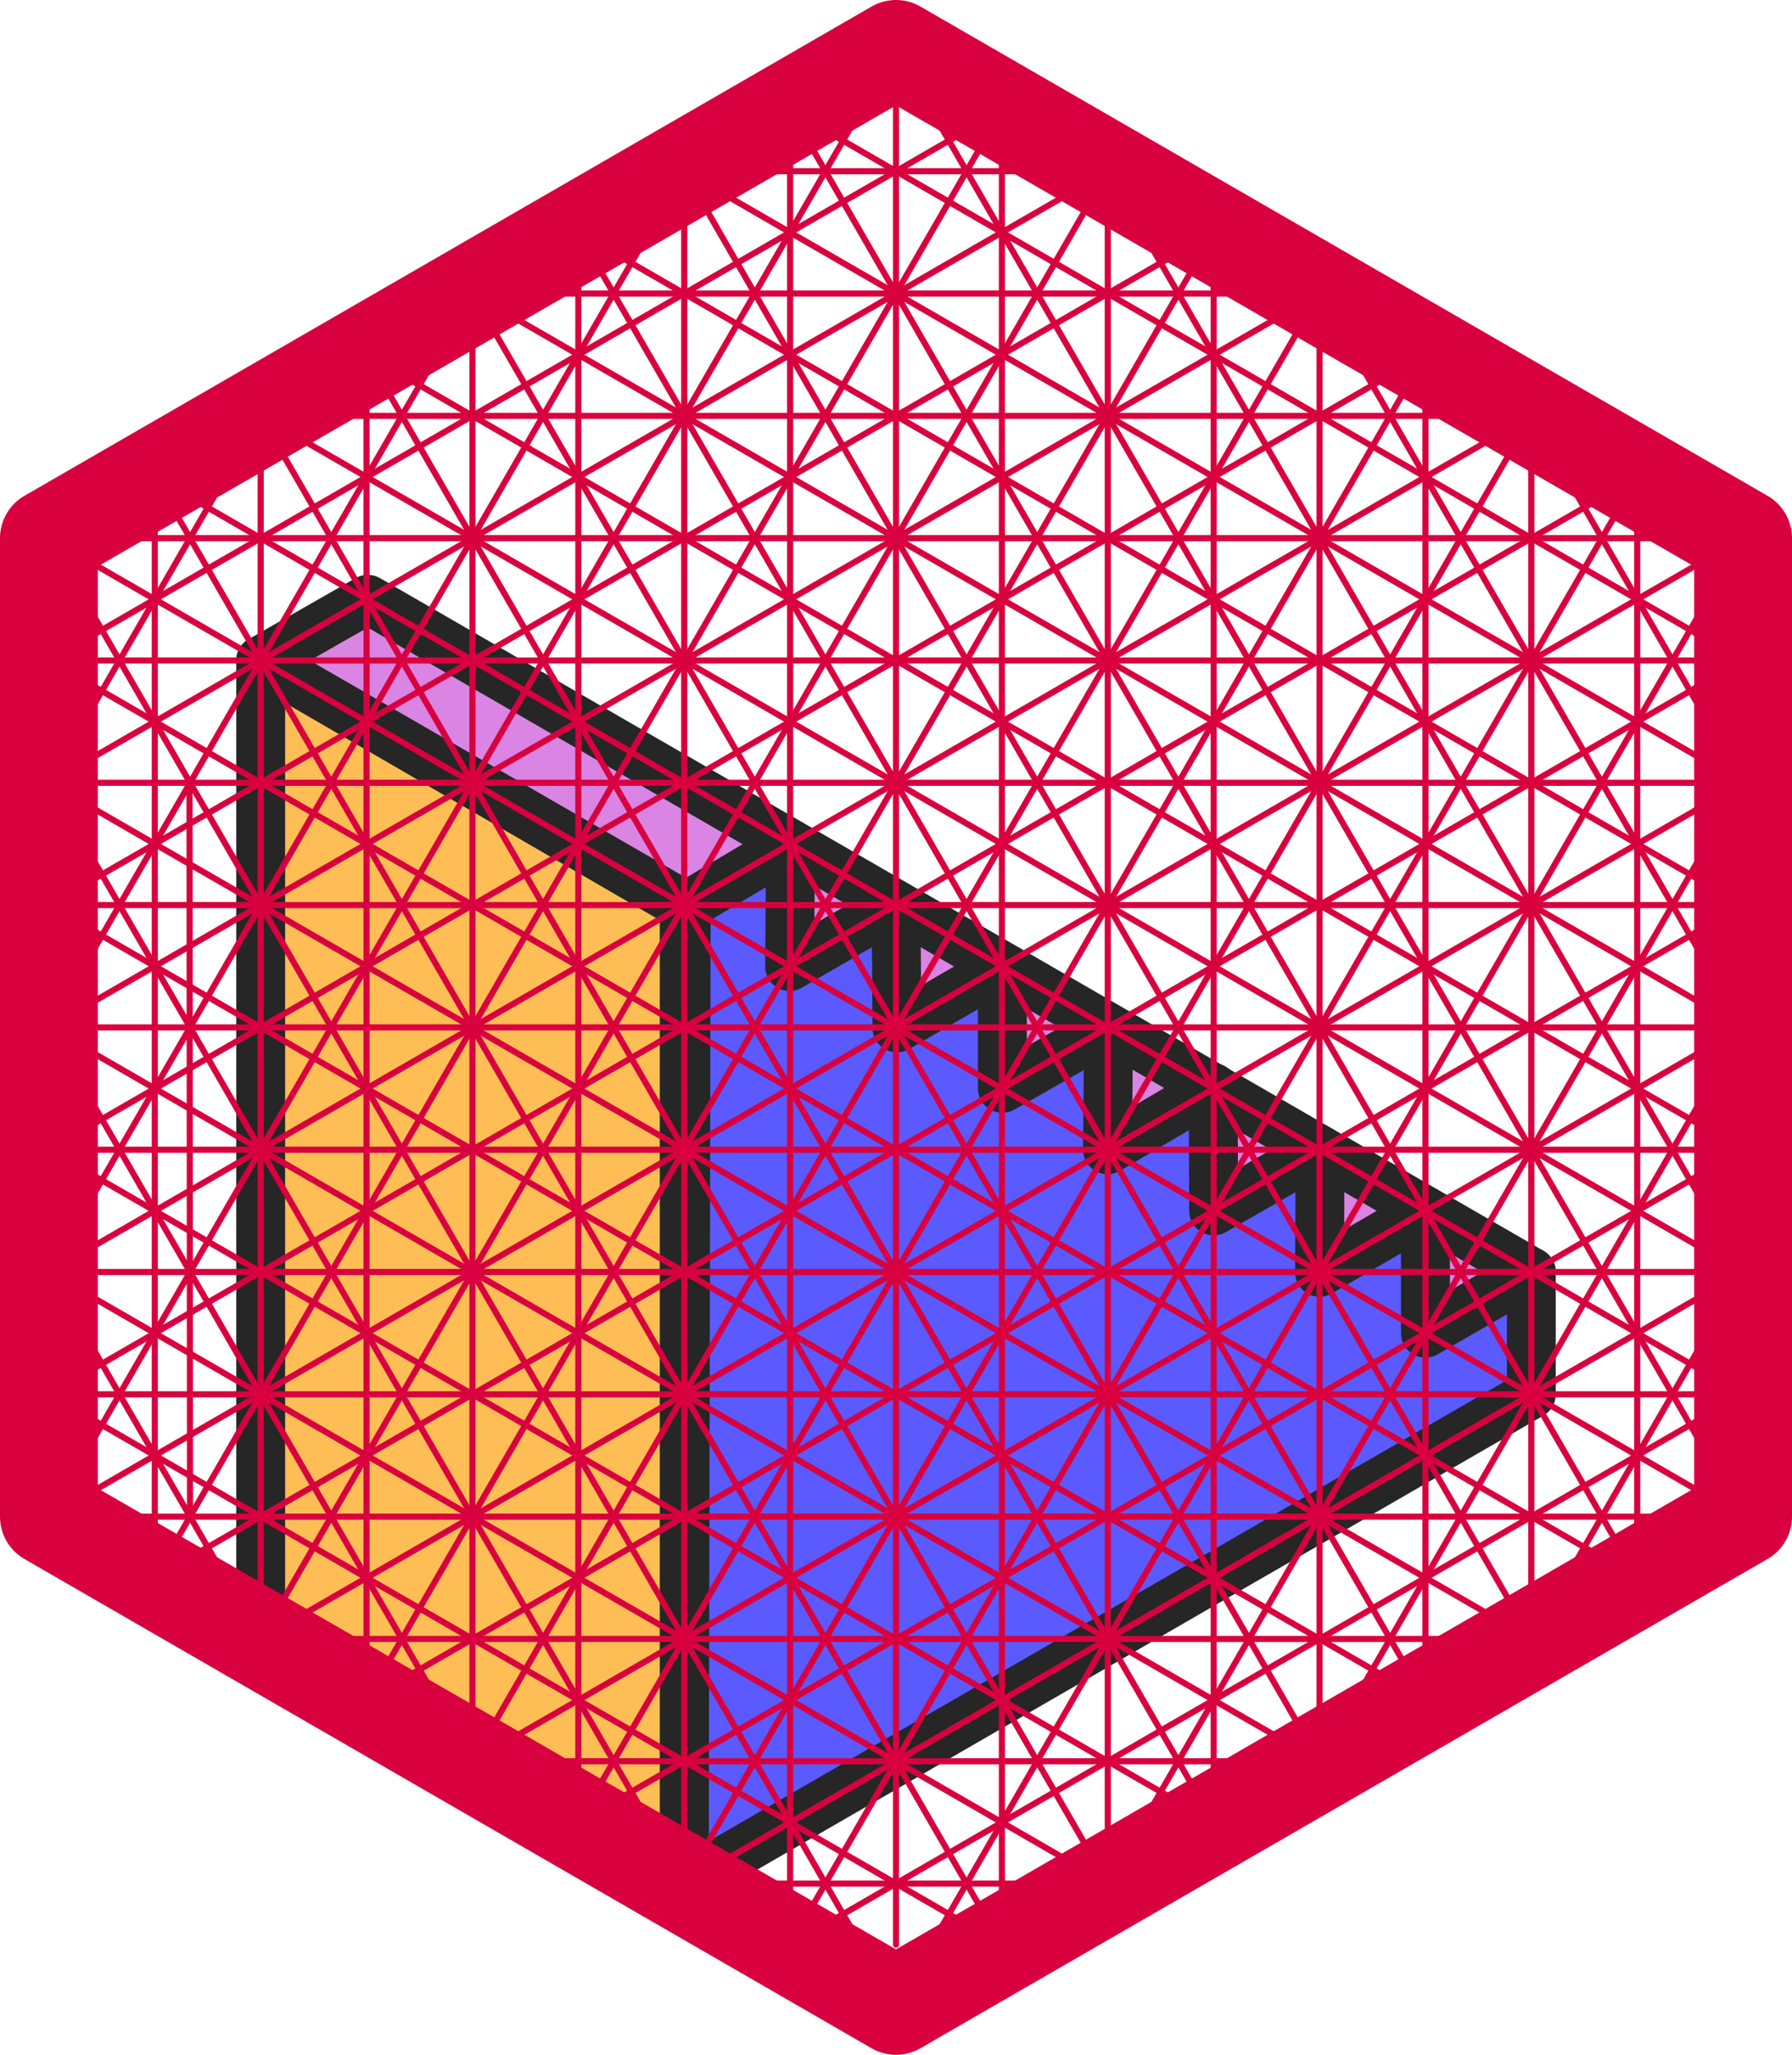 <svg xmlns="http://www.w3.org/2000/svg" viewBox="0 0 73.28 84"><defs><style>.cls-1{fill:#da85e3;}.cls-1,.cls-2,.cls-3{stroke:#262626;stroke-width:2px;}.cls-1,.cls-2,.cls-3,.cls-4,.cls-5{stroke-linecap:round;stroke-linejoin:round;}.cls-2{fill:#5a5aff;}.cls-3{fill:#ffbd56;}.cls-4,.cls-5{fill:none;stroke:#d8003e;}.cls-4{stroke-width:4px;}.cls-5{stroke-width:0.25px;}</style></defs><g id="A"><polygon id="hA" class="cls-1" points="10.66 27 15.04 24.5 62.62 52 58.29 54.5 28.06 37.04 10.66 27"/></g><g id="C"><polyline id="hC" class="cls-2" points="28.06 37.04 27.98 77 62.62 57 62.62 52 58.29 54.5 58.29 49.5 53.96 52.01 53.98 47.01 49.63 49.5 49.61 44.46 45.29 47 45.33 42.02 40.99 44.49 40.99 39.52 36.68 42.02 36.64 37 32.29 39.51 32.33 34.51 28.06 37.04"/></g><g id="B"><polyline id="hB" class="cls-3" points="27.98 37.04 27.98 77 10.66 67 10.66 27 27.98 37.04"/></g><g id="delete"><polygon class="cls-4" points="36.64 2 2 22 2 62 36.64 82 71.28 62 71.28 22 36.64 2"/><line class="cls-5" x1="10.66" y1="17" x2="2" y2="32"/><line class="cls-5" x1="2" y1="52" x2="10.66" y2="67"/><line class="cls-5" x1="71.28" y1="52" x2="62.62" y2="67"/><line class="cls-5" x1="27.98" y1="77" x2="45.3" y2="77"/><line class="cls-5" x1="2" y1="22" x2="71.28" y2="22"/><line class="cls-5" x1="2" y1="62" x2="71.28" y2="62"/><line class="cls-5" x1="36.64" y1="2" x2="2" y2="62"/><line class="cls-5" x1="71.28" y1="22" x2="36.64" y2="82"/><line class="cls-5" x1="71.28" y1="62" x2="36.64" y2="2"/><line class="cls-5" x1="36.64" y1="82" x2="2" y2="22"/><line class="cls-5" x1="53.96" y1="12" x2="19.32" y2="72"/><line class="cls-5" x1="19.32" y1="12" x2="53.96" y2="72"/><line class="cls-5" x1="2" y1="42" x2="71.28" y2="42"/><line class="cls-5" x1="19.32" y1="12" x2="53.96" y2="12"/><line class="cls-5" x1="71.28" y1="42" x2="53.96" y2="12"/><line class="cls-5" x1="53.96" y1="72" x2="71.28" y2="42"/><line class="cls-5" x1="19.32" y1="72" x2="53.96" y2="72"/><line class="cls-5" x1="2" y1="42" x2="19.32" y2="72"/><line class="cls-5" x1="19.32" y1="12" x2="2" y2="42"/><line class="cls-5" x1="53.96" y1="12" x2="2" y2="42"/><line class="cls-5" x1="53.96" y1="72" x2="53.96" y2="12"/><line class="cls-5" x1="2" y1="42" x2="53.96" y2="72"/><line class="cls-5" x1="19.32" y1="12" x2="19.32" y2="72"/><line class="cls-5" x1="71.28" y1="42" x2="19.32" y2="72"/><line class="cls-5" x1="19.32" y1="12" x2="71.28" y2="42"/><line class="cls-5" x1="71.28" y1="32" x2="2" y2="32"/><line class="cls-5" x1="71.28" y1="52" x2="2" y2="52"/><line class="cls-5" x1="62.62" y1="17" x2="27.98" y2="77"/><line class="cls-5" x1="45.3" y1="7" x2="10.66" y2="67"/><line class="cls-5" x1="27.98" y1="7" x2="27.98" y2="77"/><line class="cls-5" x1="10.66" y1="17" x2="10.66" y2="67"/><line class="cls-5" x1="62.62" y1="17" x2="10.66" y2="17"/><line class="cls-5" x1="62.62" y1="67" x2="62.62" y2="17"/><line class="cls-5" x1="10.66" y1="67" x2="62.62" y2="67"/><line class="cls-5" x1="10.66" y1="17" x2="71.28" y2="52"/><line class="cls-5" x1="2" y1="32" x2="62.62" y2="67"/><line class="cls-5" x1="2" y1="52" x2="45.3" y2="77"/><line class="cls-5" x1="71.28" y1="52" x2="27.98" y2="77"/><line class="cls-5" x1="71.28" y1="32" x2="10.66" y2="67"/><line class="cls-5" x1="62.62" y1="17" x2="2" y2="52"/><line class="cls-5" x1="45.3" y1="7" x2="45.3" y2="77"/><line class="cls-5" x1="27.98" y1="7" x2="45.3" y2="7"/><line class="cls-5" x1="62.62" y1="67" x2="27.98" y2="7"/><line class="cls-5" x1="10.66" y1="17" x2="45.3" y2="77"/><line class="cls-5" x1="71.28" y1="32" x2="62.62" y2="17"/><line class="cls-5" x1="27.98" y1="7" x2="71.28" y2="32"/><line class="cls-5" x1="45.3" y1="7" x2="2" y2="32"/><line class="cls-5" x1="40.97" y1="4.5" x2="2" y2="27"/><line class="cls-5" x1="32.31" y1="4.5" x2="71.28" y2="27"/><line class="cls-5" x1="32.31" y1="79.5" x2="32.31" y2="4.5"/><line class="cls-5" x1="40.97" y1="4.5" x2="40.97" y2="79.5"/><line class="cls-5" x1="71.28" y1="27" x2="2" y2="27"/><line class="cls-5" x1="71.28" y1="37" x2="2" y2="37"/><line class="cls-5" x1="2" y1="47" x2="71.28" y2="47"/><line class="cls-5" x1="71.28" y1="57" x2="2" y2="57"/><line class="cls-5" x1="27.98" y1="77" x2="2" y2="32"/><line class="cls-5" x1="49.63" y1="74.5" x2="14.99" y2="14.5"/><line class="cls-5" x1="40.97" y1="4.5" x2="6.33" y2="64.5"/><line class="cls-5" x1="45.3" y1="7" x2="71.28" y2="52"/><line class="cls-5" x1="23.65" y1="74.5" x2="71.28" y2="47"/><line class="cls-5" x1="6.33" y1="64.5" x2="71.28" y2="27"/><line class="cls-5" x1="71.28" y1="37" x2="14.99" y2="69.5"/><line class="cls-5" x1="14.99" y1="14.5" x2="14.99" y2="69.5"/><line class="cls-5" x1="2" y1="57" x2="66.95" y2="19.5"/><line class="cls-5" x1="66.95" y1="64.5" x2="66.95" y2="19.5"/><line class="cls-5" x1="58.29" y1="69.5" x2="58.29" y2="14.5"/><line class="cls-5" x1="49.63" y1="74.5" x2="49.63" y2="9.5"/><line class="cls-5" x1="2" y1="52" x2="27.98" y2="7"/><line class="cls-5" x1="71.28" y1="57" x2="6.33" y2="19.5"/><line class="cls-5" x1="23.65" y1="74.5" x2="58.29" y2="14.5"/><line class="cls-5" x1="2" y1="47" x2="58.29" y2="14.5"/><line class="cls-5" x1="49.63" y1="9.5" x2="2" y2="37"/><polyline class="cls-5" points="66.95 19.5 49.63 49.5 32.31 79.5"/><line class="cls-5" x1="66.95" y1="64.5" x2="2" y2="27"/><line class="cls-5" x1="2" y1="37" x2="58.29" y2="69.5"/><line class="cls-5" x1="71.28" y1="47" x2="14.99" y2="14.5"/><line class="cls-5" x1="14.99" y1="69.5" x2="49.63" y2="9.5"/><line class="cls-5" x1="49.63" y1="74.5" x2="2" y2="47"/><line class="cls-5" x1="71.28" y1="57" x2="32.31" y2="79.5"/><line class="cls-5" x1="6.33" y1="19.5" x2="6.33" y2="64.5"/><line class="cls-5" x1="40.97" y1="79.5" x2="6.33" y2="19.5"/><line class="cls-5" x1="71.28" y1="37" x2="23.65" y2="9.5"/><line class="cls-5" x1="58.29" y1="69.5" x2="23.65" y2="9.5"/><line class="cls-5" x1="23.65" y1="74.5" x2="23.65" y2="9.5"/><line class="cls-5" x1="66.95" y1="64.5" x2="32.31" y2="4.5"/><line class="cls-5" x1="40.97" y1="79.5" x2="2" y2="57"/><line class="cls-5" x1="71.28" y1="32" x2="45.3" y2="77"/><path class="cls-5" d="M34.23,40" transform="translate(-3.36 2)"/><path class="cls-5" d="M34.17,70.09" transform="translate(-3.36 2)"/><line class="cls-5" x1="7.75" y1="32.03" x2="7.77" y2="62"/><line class="cls-5" x1="2" y1="22" x2="71.28" y2="62"/><line class="cls-5" x1="71.28" y1="22" x2="2" y2="62"/><line class="cls-5" x1="36.64" y1="2" x2="36.64" y2="79.5"/></g></svg>
